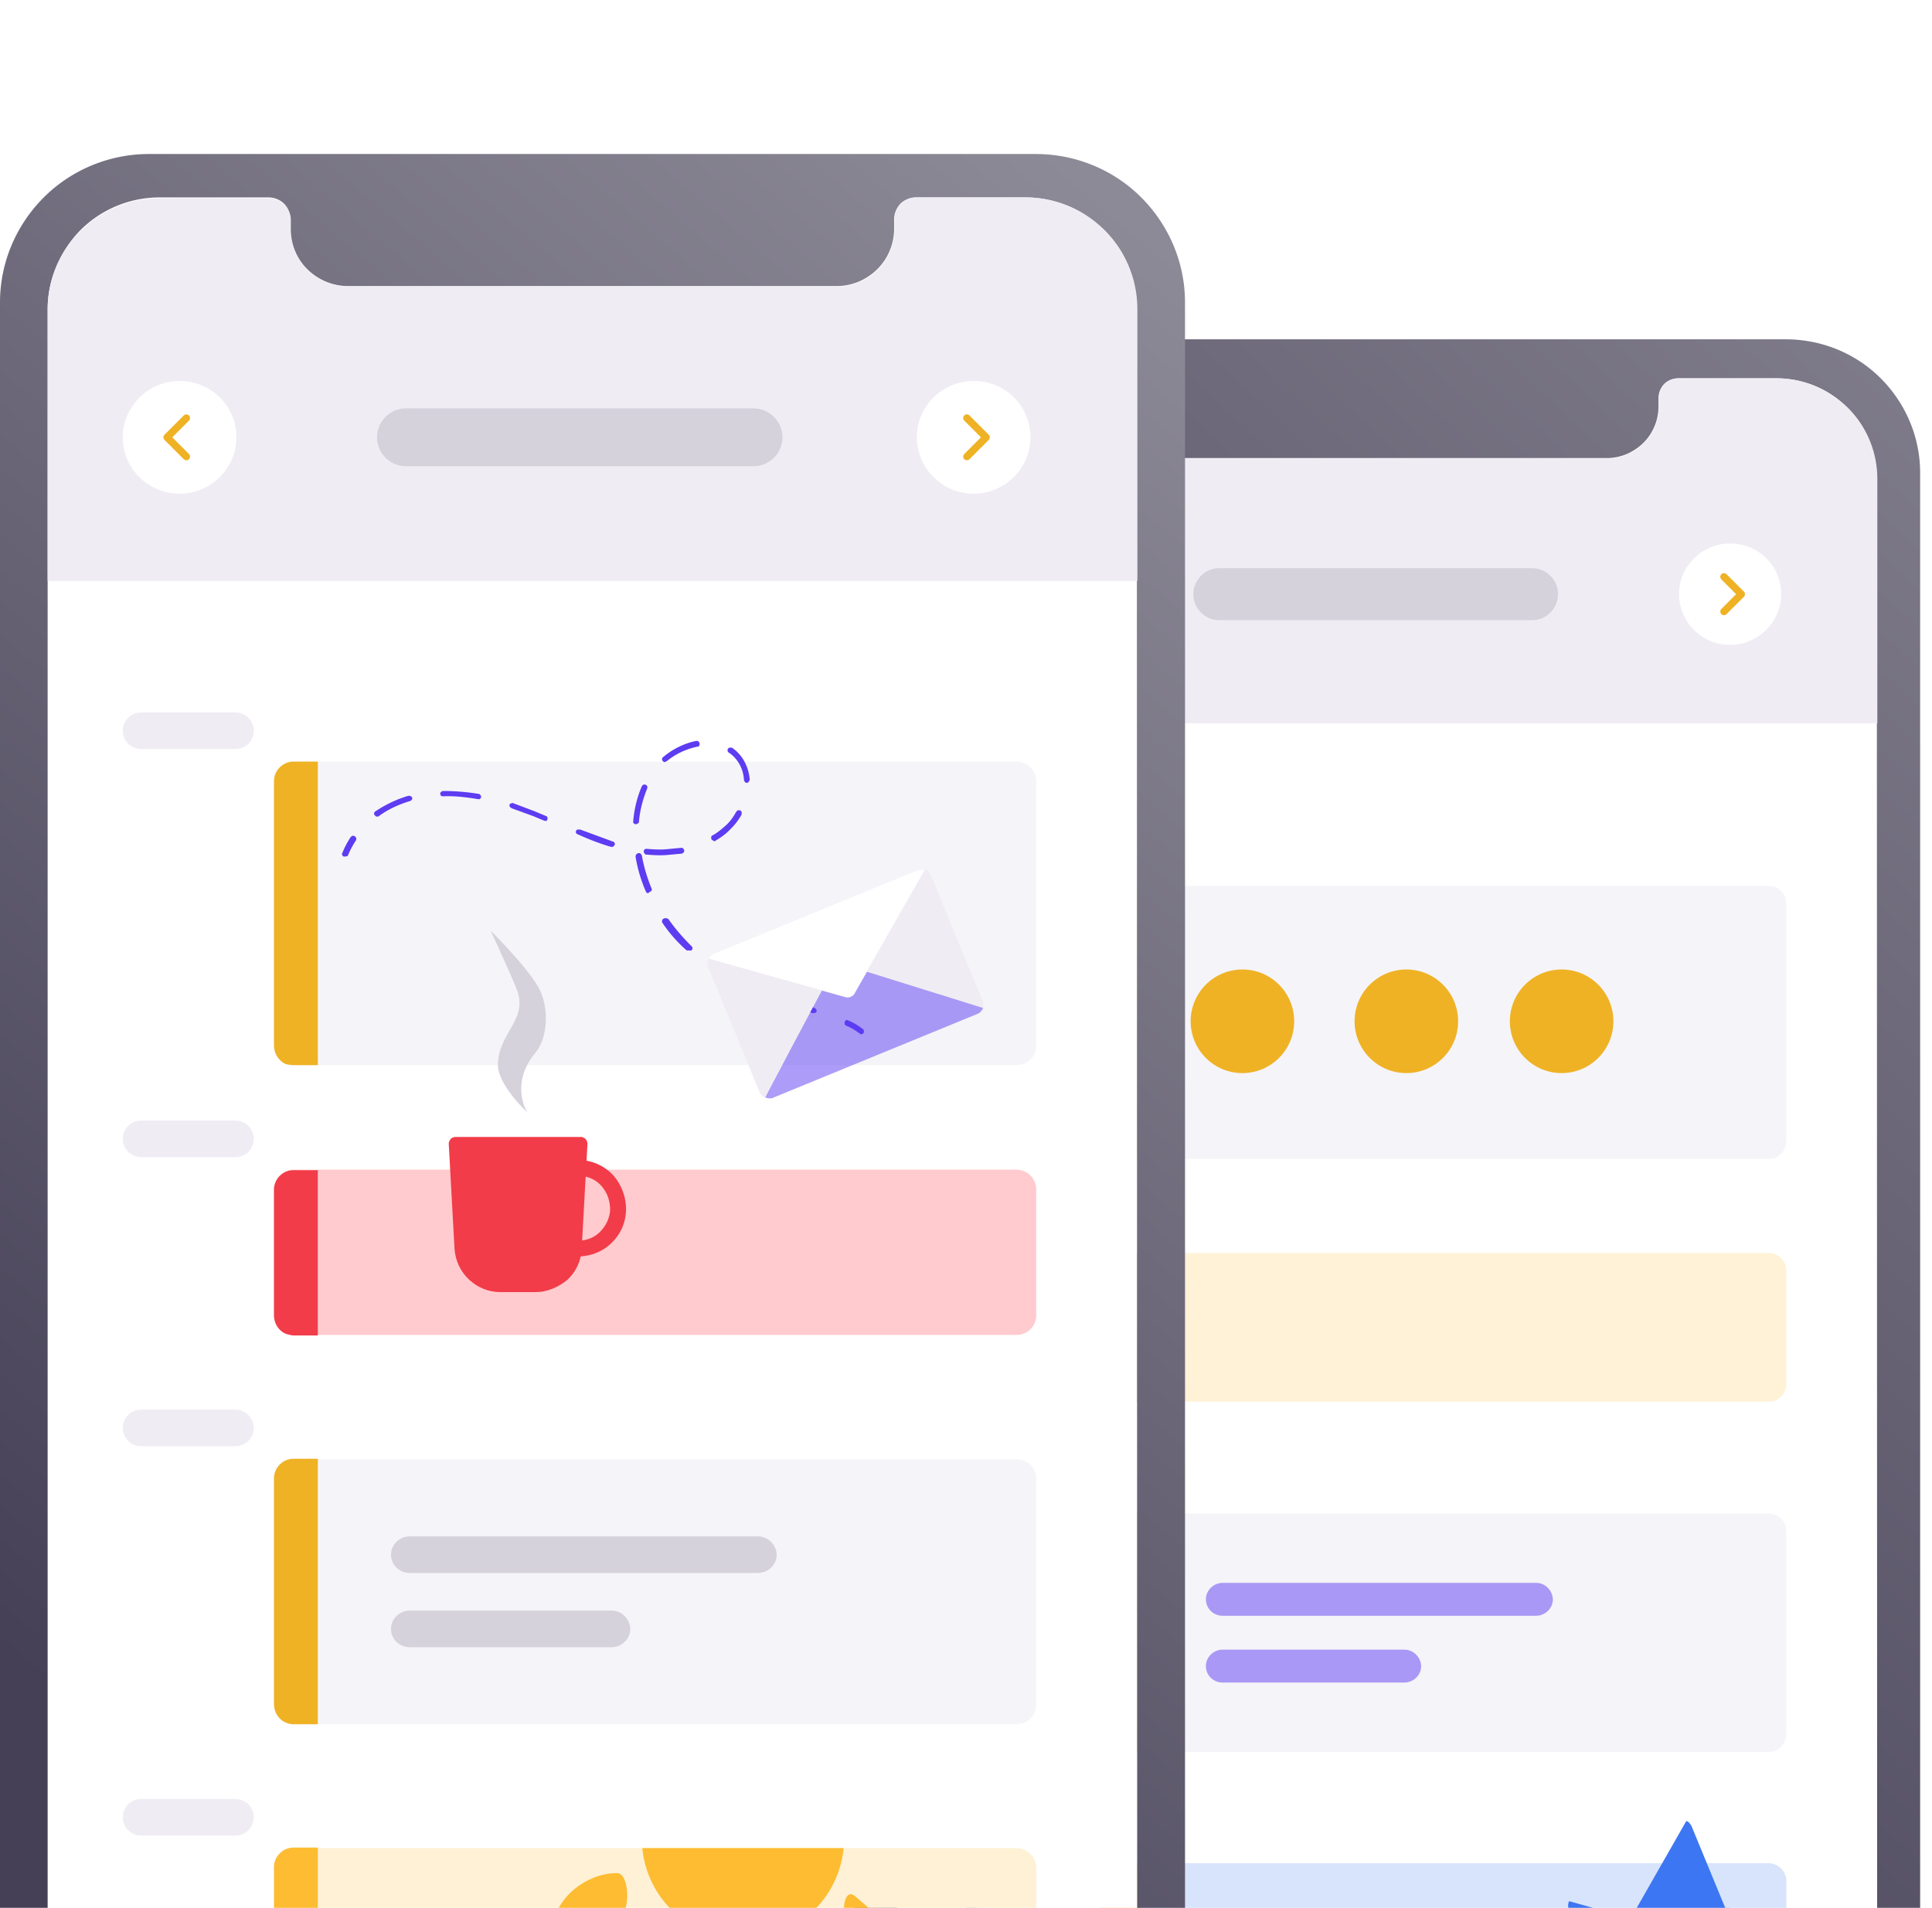 <svg xmlns="http://www.w3.org/2000/svg" xmlns:xlink="http://www.w3.org/1999/xlink" fill="none" viewBox="0 0 241 238" xmlns:v="https://vecta.io/nano"><style><![CDATA[.B{fill:#5d3cf2}.C{fill:#efecf3}.D{fill:#fff}.E{fill:#fdbc31}.F{fill:#efb225}.G{fill:#d5d2dc}.H{stroke-linecap:round}.I{stroke-linejoin:round}.J{stroke-width:.917}.K{fill:#f23c49}.L{fill:#f5f4f8}.M{stroke:#efb225}.N{fill:#3c76f2}.O{color-interpolation-filters:sRGB}]]></style><g clip-path="url(#E)"><g filter="url(#A)"><path d="M218.4 241.03l-.919-3.676c0-.054-.054-.162 0-.216 0-.055.054-.163.054-.217l.162-.162c.054-.054.108-.054.162-.108h.216c.054 0 .163.054.217.054l.162.162c.054.054.054.108.108.216l.648 2.596 2.594-.649c.162-.054.27 0 .432.054.108.054.216.216.216.324.054.163 0 .271-.054.433-.054.108-.162.216-.324.27l-3.674.919z" class="B"/><path d="M216.4 231.57c-.108 0-.216-.054-.27-.162-.108-.054-.162-.162-.162-.27l-1.513-6.164c0-.054-.054-.163 0-.217 0-.054.054-.162.054-.216l.162-.162c.054-.054.108-.054.162-.108h.216c.054 0 .162.054.216.054l.162.162c.054.054.054.108.109.216l1.512 6.218c0 .054.054.162 0 .217 0 .054-.054.162-.054.216l-.162.162c-.054.054-.108.054-.162.108-.162-.054-.216-.054-.27-.054zm-3.08-12.382c-.108 0-.216-.054-.27-.108-.108-.054-.162-.162-.162-.27l-1.513-6.218c0-.054-.054-.162 0-.216 0-.054 0-.162.054-.217l.162-.162a.41.41 0 0 1 .216-.108h.216a.41.41 0 0 1 .216.108l.162.162c.054.055.054.163.054.217l1.514 6.163c.054.163 0 .271-.055.433-.054.108-.162.216-.324.27-.108-.054-.162-.054-.27-.054zm-3.08-12.381c-.108 0-.216-.055-.27-.163-.108-.054-.162-.162-.162-.27l-1.513-6.164v-.216c0-.054.054-.162.054-.216l.162-.163c.054-.054.108-.054.162-.108h.216c.054 0 .162.054.216.054l.162.163c.055.054.055.108.109.216l1.513 6.218c.054.162-.001.27-.055.432-.054.108-.162.217-.324.271-.108-.054-.162-.054-.27-.054z" class="B"/><path d="M207.21 194.43c-.108 0-.216-.054-.27-.162-.108-.054-.162-.162-.162-.27l-.919-3.677 3.675-.919c.162 0 .27 0 .378.108.108.054.162.216.216.325s0 .27-.054.378-.162.216-.324.27l-2.594.649.648 2.595v.217c0 .054-.053.162-.108.216l-.162.162c-.054.054-.162.054-.216.108h-.108z" class="B"/><path d="M138.86 167.99c-.108-.054-.162-.162-.216-.27a.46.46 0 0 1 0-.378.65.65 0 0 1 .27-.271c.108-.054.217-.054.379-.054l2.647.487.486-2.65c0-.162.109-.27.217-.378s.27-.108.432-.108a.87.87 0 0 1 .378.216c.108.108.108.27.108.433l-.648 3.676-3.729-.649c-.216 0-.27-.054-.324-.054z" class="B"/><path d="M150.42 121.38c-.108-.054-.162-.162-.216-.216-.054-.108-.054-.217-.054-.325l.486-2.649-2.648-.487c-.108 0-.162-.054-.216-.054l-.162-.162c-.054-.054-.108-.108-.108-.216v-.217a.41.41 0 0 1 .108-.216l.162-.162c.054-.054.108-.054.162-.108h.216l3.675.649-.649 3.676c0 .163-.108.271-.216.379s-.27.108-.432.108c0 .054-.054.054-.108 0z" class="B"/><path d="M143.72 159.06c-.108-.054-.162-.162-.216-.216-.054-.108-.054-.216-.054-.324l1.135-6.272a.41.41 0 0 1 .108-.216l.162-.163c.054-.054.162-.054.216-.108h.216c.162.054.27.108.324.217.109.108.108.27.108.432l-1.134 6.272c0 .054-.054.162-.054.216l-.162.162c-.054.055-.163.055-.217.109h-.216c-.108 0-.162-.054-.216-.109zm2.215-12.543c-.108-.055-.162-.163-.216-.217-.054-.108-.054-.216-.054-.324l1.135-6.272c0-.054.054-.162.054-.216l.162-.163c.054-.054.108-.054.162-.108h.217c.054 0 .162.054.216.054l.162.163c.054.054.054.108.108.216s0 .162 0 .216l-1.081 6.272a.88.88 0 0 1-.216.379c-.108.108-.27.108-.432.108-.108-.054-.162-.054-.217-.108zm2.216-12.544c-.108-.054-.162-.163-.216-.217-.054-.108-.054-.216-.054-.324l1.135-6.272a.41.41 0 0 1 .108-.216l.162-.163c.054-.054.162-.054.216-.108s.162 0 .216 0c.108 0 .162.054.216.054l.162.163c.054.054.054.108.108.216v.216l-1.134 6.272a.88.88 0 0 1-.216.379c-.109.108-.271.108-.433.108-.162-.054-.216-.108-.27-.108z" class="B"/><path d="M221.64 34.924h-97.207c-6.917 0-12.536 5.623-12.536 12.544v239.79c0 6.921 5.619 12.544 12.536 12.544h97.207c6.97 0 12.536-5.623 12.536-12.544V47.468c0-6.921-5.62-12.544-12.536-12.544z" class="D"/><path d="M222.77 30.328h-99.531c-4.43 0-8.699 1.784-11.779 4.866-3.134 3.136-4.917 7.353-4.917 11.787v241.31c0 4.433 1.783 8.651 4.917 11.787a16.59 16.59 0 0 0 11.779 4.866h99.531c4.431 0 8.7-1.73 11.834-4.866s4.917-7.354 4.917-11.787V46.981c0-4.434-1.783-8.651-4.917-11.787s-7.403-4.866-11.834-4.866zm11.402 257.21c0 3.298-1.297 6.488-3.675 8.867-2.377 2.325-5.565 3.677-8.861 3.677h-97.208c-3.35 0-6.538-1.298-8.861-3.677-2.378-2.325-3.675-5.515-3.675-8.867v-239.8c0-3.298 1.351-6.488 3.675-8.867a12.55 12.55 0 0 1 8.861-3.677h12.266c.649 0 1.297.27 1.729.703s.703 1.081.703 1.73v1.081c0 1.73.702 3.352 1.891 4.542s2.864 1.892 4.593 1.892h54.79c.865 0 1.675-.162 2.486-.486.756-.324 1.513-.811 2.107-1.406a6.26 6.26 0 0 0 1.405-2.109c.324-.757.486-1.622.486-2.487v-1.027c0-.649.27-1.243.703-1.73a2.5 2.5 0 0 1 1.729-.703h12.266c3.35 0 6.538 1.298 8.861 3.677 2.378 2.325 3.675 5.515 3.675 8.867l.054 239.8z" fill="url(#C)"/><path d="M111.9 47.738v30.495h122.28V47.738a12.53 12.53 0 0 0-3.674-8.867c-2.378-2.325-5.566-3.677-8.862-3.677h-12.266c-.648 0-1.243.27-1.729.703-.432.432-.702 1.081-.702 1.73v1.081c0 .865-.162 1.676-.487 2.487-.324.757-.81 1.514-1.404 2.109s-1.297 1.081-2.108 1.406c-.756.324-1.621.487-2.485.487h-54.791c-1.729 0-3.35-.703-4.593-1.892s-1.891-2.866-1.891-4.542v-1.027c0-.649-.27-1.243-.703-1.73-.432-.433-1.08-.703-1.729-.703h-12.319a12.42 12.42 0 0 0-8.862 3.677 12.32 12.32 0 0 0-3.674 8.759z" class="C"/><path d="M191.11 58.876h-39.012c-1.784 0-3.243 1.46-3.243 3.244s1.459 3.244 3.243 3.244h39.012c1.783 0 3.242-1.46 3.242-3.244s-1.459-3.244-3.242-3.244z" class="G"/><path d="M215.81 68.446c3.512 0 6.376-2.866 6.376-6.326 0-3.514-2.81-6.326-6.376-6.326-3.512 0-6.376 2.866-6.376 6.326.054 3.515 2.864 6.326 6.376 6.326z" class="D"/><path d="M215.05 59.958l2.161 2.163-2.161 2.163" class="H I J M"/><path d="M126.7 68.446c3.513 0 6.376-2.866 6.376-6.326 0-3.514-2.863-6.326-6.376-6.326s-6.376 2.866-6.376 6.326c0 3.515 2.864 6.326 6.376 6.326z" class="D"/><path d="M127.46 59.958l-2.161 2.163 2.161 2.163" stroke="#5d3cf2" class="H I J"/><use xlink:href="#F" fill="#fff2d6"/><path d="M132.97 138.79h-10.59c-1.135 0-2.054.919-2.054 2.055s.919 2.054 2.054 2.054h10.59c1.135 0 2.054-.919 2.054-2.054s-.919-2.055-2.054-2.055z" class="C"/><path d="M139.51 162.9h2.702v-18.545h-2.702c-.594 0-1.134.216-1.567.649s-.648.973-.648 1.568v14.058c0 .27.054.594.162.865a2.28 2.28 0 0 0 .486.757 1.84 1.84 0 0 0 .757.486c.216.054.54.162.81.162z" class="K"/><path d="M220.61 220.43h-81.106a2.19 2.19 0 0 0-2.215 2.216v14.112c0 1.244 1.027 2.217 2.215 2.217h81.106a2.19 2.19 0 0 0 2.215-2.217v-14.112c0-1.189-.972-2.216-2.215-2.216z" opacity=".2" class="N"/><path d="M132.97 214.92h-10.59c-1.135 0-2.054.92-2.054 2.055s.919 2.055 2.054 2.055h10.59c1.135 0 2.054-.919 2.054-2.055s-.919-2.055-2.054-2.055z" class="C"/><path d="M139.51 238.98h2.702v-18.6h-2.702c-.594 0-1.134.216-1.567.649s-.648.973-.648 1.568v14.112c0 .324.054.594.162.865a2.28 2.28 0 0 0 .486.757 1.84 1.84 0 0 0 .757.486c.216.108.486.163.81.163z" class="E"/><path d="M220.61 98.508h-81.106a2.19 2.19 0 0 0-2.215 2.217v29.629c0 1.244 1.027 2.217 2.215 2.217h81.106a2.19 2.19 0 0 0 2.215-2.217v-29.629a2.19 2.19 0 0 0-2.215-2.217z" class="L"/><path d="M132.97 92.993h-10.59c-1.135 0-2.054.919-2.054 2.055s.919 2.055 2.054 2.055h10.59c1.135 0 2.054-.919 2.054-2.055s-.919-2.055-2.054-2.055z" class="C"/><path d="M139.51 132.57h2.702V98.507h-2.702c-.594 0-1.134.216-1.567.649s-.648.973-.648 1.568v29.629c0 .271.054.595.162.865a2.26 2.26 0 0 0 .486.757c.217.217.433.379.703.487.27.054.594.108.864.108z" class="F"/><path d="M132.97 171.23h-10.59c-1.135 0-2.054.919-2.054 2.055s.919 2.054 2.054 2.054h10.59c1.135 0 2.054-.919 2.054-2.054 0-1.082-.919-2.055-2.054-2.055z" class="C"/><path d="M220.61 176.8h-81.106a2.19 2.19 0 0 0-2.215 2.217v25.304c0 1.243 1.027 2.217 2.215 2.217h81.106a2.19 2.19 0 0 0 2.215-2.217v-25.304a2.19 2.19 0 0 0-2.215-2.217z" class="L"/><path d="M139.51 206.54h2.702v-29.791h-2.702c-.594 0-1.134.216-1.567.648a2.17 2.17 0 0 0-.648 1.568v25.305c0 .27.054.594.162.865a2.28 2.28 0 0 0 .486.757 1.84 1.84 0 0 0 .757.486c.216.108.54.162.81.162z" class="F"/><path d="M145.23 109.16h-.108c-.054 0-.108-.054-.108-.054-.054-.054-.054-.054-.054-.108s-.054-.108-.054-.108c0-.054 0-.108.054-.108.216-.595.541-1.19.919-1.784.054-.054.108-.108.216-.163.108 0 .162 0 .27.054.054.055.108.109.162.217 0 .108 0 .162-.054.27-.324.487-.648 1.082-.864 1.622 0 .054-.054.108-.108.108-.108.054-.163.054-.271.054z" class="B"/><path d="M208.44 228.73l-12.698-3.569c-.054.054-.054.108-.054.108-.108.27-.108.595 0 .865l5.727 13.95c.108.27.325.541.595.649l6.43-12.003z" class="N"/><path d="M216.72 126.41l-.162.161c.108 0 .162-.107.162-.161z" class="C"/><path d="M210.35 215.16l-6.538 11.462 13.022 4.055c0 .054-.054.162-.108.217a1.05 1.05 0 0 0 .162-.541c0-.216 0-.379-.108-.541l-5.728-13.895a1.17 1.17 0 0 0-.27-.433c-.054-.162-.27-.27-.432-.324z" class="N"/><path d="M210.45 110.67l-.108-.054.108.054z" class="C"/><path d="M191.6 185.45h-39.067c-1.135 0-2.107.919-2.107 2.055s.918 2.054 2.107 2.054H191.6c1.134 0 2.107-.919 2.107-2.054-.054-1.136-.973-2.055-2.107-2.055z" fill="#a998f5"/><path d="M175.17 193.78h-22.64c-1.135 0-2.107.919-2.107 2.054s.918 2.055 2.107 2.055h22.64c1.135 0 2.108-.919 2.108-2.055-.054-1.135-.973-2.054-2.108-2.054z" fill="#a998f5"/><ellipse cx="194.8" cy="115.4" rx="6.457" ry="6.462" class="F"/><ellipse cx="175.43" cy="115.4" rx="6.457" ry="6.462" class="F"/><ellipse cx="154.98" cy="115.4" rx="6.457" ry="6.462" class="F"/></g><g filter="url(#B)"><path d="M124.34 241.44l-1.021-4.087c0-.06-.06-.18 0-.24 0-.06.06-.181.06-.241l.18-.18c.06-.06.12-.06.18-.12h.24c.06 0 .181.06.241.06l.18.18c.06.06.06.121.12.241l.721 2.885 2.883-.721c.18-.061.3-.001.48.06.121.06.241.24.241.36.06.181 0 .301-.061.481-.06.12-.179.241-.36.301l-4.084 1.021z" class="B"/><path d="M122.12 230.92a.33.33 0 0 1-.3-.181.33.33 0 0 1-.18-.3l-1.682-6.852c0-.06-.06-.181 0-.241 0-.06.06-.18.06-.24l.18-.18c.06-.06.12-.06.18-.12h.241c.06 0 .18.06.24.06l.18.18c.06.06.06.12.12.24l1.682 6.912c0 .06.06.181 0 .241 0 .06-.06.18-.06.24l-.18.18c-.06.06-.12.061-.18.121-.181-.06-.241-.06-.301-.06zm-3.424-13.764c-.12 0-.24-.06-.3-.121a.33.33 0 0 1-.18-.3l-1.682-6.912c0-.06-.06-.18 0-.24 0-.06 0-.181.06-.241l.18-.18c.06-.06.181-.12.241-.12h.24c.06 0 .18.06.24.12l.18.18c.06.06.06.181.06.241l1.682 6.851c.06.181 0 .301-.06.481-.06.121-.18.241-.36.301-.12-.06-.18-.06-.301-.06zm-3.423-13.764a.33.33 0 0 1-.301-.18c-.12-.061-.18-.181-.18-.301l-1.682-6.852v-.24c0-.06.06-.181.06-.241l.181-.18c.06-.06.12-.06.18-.12h.24c.06 0 .18.06.24.06l.181.18c.06.06.06.121.12.241l1.681 6.912c.061.18 0 .3-.06.481-.06.12-.18.24-.36.3-.12-.06-.18-.06-.3-.06z" class="B"/><path d="M111.9 189.63a.33.33 0 0 1-.3-.18c-.12-.06-.181-.18-.181-.301l-1.021-4.087 4.085-1.021c.18 0 .3 0 .42.12.12.06.18.24.24.36s0 .301-.06.421-.18.241-.36.301l-2.883.721.72 2.885v.24c0 .06-.059.181-.119.241l-.181.18c-.06.06-.18.06-.24.12h-.12z" class="B"/><path d="M35.918 160.24c-.12-.06-.181-.18-.24-.3s-.06-.301 0-.421.18-.24.3-.3.24-.06.421-.06l2.943.541.541-2.946c0-.18.12-.3.24-.42s.3-.121.48-.121a.98.98 0 0 1 .421.241c.12.12.12.3.12.481l-.721 4.087-4.145-.721c-.24 0-.3-.061-.36-.061z" class="B"/><path d="M48.775 108.43c-.12-.06-.18-.18-.24-.24-.06-.12-.06-.241-.06-.361l.541-2.945-2.943-.541c-.12 0-.18-.06-.24-.06l-.18-.18c-.06-.06-.12-.12-.12-.24v-.241c0-.06.06-.18.12-.24l.18-.181c.06-.06.12-.06.18-.12h.24l4.085.721-.721 4.087c0 .181-.12.301-.24.421s-.3.12-.481.12c0 .06-.06.06-.12 0z" class="B"/><path d="M41.324 150.32c-.12-.06-.181-.18-.24-.24-.06-.121-.06-.241-.06-.361l1.261-6.972c0-.06.06-.18.12-.241l.18-.18c.06-.06.18-.06.24-.12h.24c.18.06.3.12.361.24.12.121.12.301.12.481l-1.261 6.972c0 .06-.06.181-.06.241l-.18.18c-.06.06-.18.06-.24.12h-.24c-.12 0-.18-.06-.24-.12zm2.462-13.944c-.12-.06-.18-.18-.24-.24-.06-.121-.06-.241-.06-.361l1.261-6.972c0-.06.06-.181.06-.241l.18-.18c.06-.06.12-.06.18-.12h.24c.06 0 .18.06.24.06l.18.18c.06.06.06.121.12.241s0 .18 0 .24l-1.201 6.972c-.06.181-.12.301-.24.421s-.3.12-.48.12c-.12-.06-.18-.06-.24-.12zm2.463-13.944c-.12-.06-.18-.18-.24-.241-.06-.12-.06-.24-.06-.36l1.261-6.972c0-.06.06-.181.12-.241l.18-.18c.06-.06.18-.06.24-.12s.18 0 .24 0c.12 0 .18.06.24.06l.18.18c.06.06.06.12.12.241v.24l-1.261 6.972a.97.97 0 0 1-.24.421c-.12.12-.3.12-.481.12-.18-.06-.24-.12-.3-.12z" class="B"/><path d="M127.94 12.322H19.88c-7.688 0-13.935 6.251-13.935 13.944v266.56c0 7.693 6.247 13.944 13.935 13.944h108.06c7.749 0 13.936-6.251 13.936-13.944V26.266c0-7.693-6.247-13.944-13.936-13.944z" class="D"/><path d="M129.2 7.212H18.56c-4.925 0-9.67 1.983-13.094 5.409C1.982 16.107 0 20.795 0 25.724v268.24c0 4.928 1.982 9.617 5.466 13.103s8.169 5.409 13.094 5.409H129.2c4.925 0 9.67-1.923 13.154-5.409s5.466-8.175 5.466-13.103V25.724c0-4.929-1.982-9.617-5.466-13.103s-8.229-5.409-13.154-5.409zm12.674 285.92a13.93 13.93 0 0 1-4.085 9.857c-2.643 2.584-6.187 4.087-9.851 4.087H19.878c-3.724 0-7.268-1.443-9.851-4.087-2.643-2.585-4.085-6.131-4.085-9.857V26.572c0-3.666 1.502-7.212 4.085-9.857 2.583-2.585 6.127-4.087 9.851-4.087h13.635c.721 0 1.441.3 1.922.781s.781 1.202.781 1.923v1.202c0 1.923.781 3.726 2.102 5.049s3.183 2.104 5.105 2.104h60.906a7.3 7.3 0 0 0 2.763-.541c.841-.361 1.682-.902 2.342-1.563s1.202-1.442 1.562-2.344c.361-.841.541-1.803.541-2.765v-1.142c0-.721.3-1.382.78-1.923a2.78 2.78 0 0 1 1.923-.781h13.634c3.724 0 7.269 1.442 9.851 4.087 2.643 2.584 4.085 6.13 4.085 9.857l.06 266.56z" fill="url(#D)"/><path d="M5.945 26.566v33.899h135.93V26.566c0-3.666-1.442-7.212-4.085-9.857-2.643-2.585-6.187-4.087-9.851-4.087h-13.634c-.721 0-1.382.3-1.923.781-.48.481-.78 1.202-.78 1.923v1.202c0 .962-.181 1.863-.541 2.765-.36.841-.901 1.683-1.562 2.344s-1.441 1.202-2.342 1.563c-.841.361-1.802.541-2.763.541H43.487c-1.922 0-3.724-.781-5.105-2.104s-2.102-3.186-2.102-5.049v-1.142c0-.721-.3-1.382-.781-1.923a2.78 2.78 0 0 0-1.922-.781H19.882c-3.724 0-7.208 1.443-9.851 4.087-2.583 2.524-4.085 6.07-4.085 9.737z" class="C"/><path d="M94.002 38.947H50.635c-1.982 0-3.604 1.623-3.604 3.606s1.622 3.606 3.604 3.606h43.367c1.982 0 3.604-1.623 3.604-3.606s-1.622-3.606-3.604-3.606z" class="G"/><path d="M121.45 49.585c3.904 0 7.088-3.185 7.088-7.032 0-3.907-3.123-7.032-7.088-7.032-3.904 0-7.088 3.186-7.088 7.032.06 3.907 3.184 7.032 7.088 7.032z" class="D"/><path d="M120.61 40.149l2.403 2.404-2.403 2.404" class="H I J M"/><path d="M22.404 49.585c3.904 0 7.088-3.185 7.088-7.032 0-3.907-3.183-7.032-7.088-7.032s-7.088 3.186-7.088 7.032c0 3.907 3.184 7.032 7.088 7.032z" class="D"/><path d="M23.246 40.149l-2.403 2.404 2.403 2.404" class="H I J M"/><path d="M126.8 133.91H36.641c-1.382 0-2.463 1.081-2.463 2.464v15.687c0 1.382 1.141 2.464 2.463 2.464H126.8c1.381 0 2.463-1.082 2.463-2.464v-15.687c0-1.322-1.082-2.464-2.463-2.464z" fill="#ffcbce"/><use xlink:href="#G" class="C"/><path d="M36.642 154.59h3.003v-20.615h-3.003c-.661 0-1.261.24-1.742.721a2.41 2.41 0 0 0-.721 1.743v15.627c0 .301.06.661.18.962a2.52 2.52 0 0 0 .541.841c.24.241.48.421.841.541.24.06.601.18.901.18z" class="K"/><path d="M126.8 218.54H36.641c-1.382 0-2.463 1.082-2.463 2.464v15.688c0 1.382 1.141 2.464 2.463 2.464H126.8c1.381 0 2.463-1.082 2.463-2.464v-15.688c0-1.322-1.082-2.464-2.463-2.464z" fill-opacity=".2" class="E"/><path d="M29.372 212.41H17.599c-1.261 0-2.283 1.022-2.283 2.284s1.021 2.284 2.283 2.284h11.773c1.261 0 2.283-1.022 2.283-2.284s-1.021-2.284-2.283-2.284z" class="C"/><path d="M36.642 239.15h3.003v-20.676h-3.003c-.661 0-1.261.24-1.742.721a2.41 2.41 0 0 0-.721 1.743v15.687a2.49 2.49 0 0 0 .18.962c.12.301.3.601.541.842s.48.42.841.54c.24.121.541.181.901.181z" class="E"/><path d="M126.8 83.003H36.641c-1.382 0-2.463 1.082-2.463 2.464v32.937c0 1.383 1.141 2.464 2.463 2.464H126.8c1.381 0 2.463-1.081 2.463-2.464V85.467c0-1.382-1.082-2.464-2.463-2.464z" class="L"/><path d="M29.372 76.872H17.599c-1.261 0-2.283 1.022-2.283 2.284s1.021 2.284 2.283 2.284h11.773c1.261 0 2.283-1.022 2.283-2.284s-1.021-2.284-2.283-2.284z" class="C"/><path d="M36.642 120.87h3.003V83.005h-3.003c-.661 0-1.261.241-1.742.721s-.721 1.082-.721 1.743v32.937c0 .301.06.661.18.962a2.52 2.52 0 0 0 .541.841c.24.241.48.421.781.541.3.06.661.12.961.12z" class="F"/><path d="M29.372 163.84H17.599c-1.261 0-2.283 1.022-2.283 2.284s1.021 2.284 2.283 2.284h11.773c1.261 0 2.283-1.022 2.283-2.284 0-1.202-1.021-2.284-2.283-2.284z" class="C"/><path d="M126.8 170.03H36.641c-1.382 0-2.463 1.082-2.463 2.465v28.128c0 1.383 1.141 2.464 2.463 2.464H126.8c1.381 0 2.463-1.081 2.463-2.464v-28.128c0-1.383-1.082-2.465-2.463-2.465z" class="L"/><path d="M36.642 203.09h3.003v-33.117h-3.003c-.661 0-1.261.24-1.742.721a2.41 2.41 0 0 0-.721 1.743v28.129a2.72 2.72 0 0 0 .18.961c.12.301.3.601.541.842s.48.42.841.541c.24.12.601.18.901.18z" class="F"/><path d="M43.005 94.843h-.12c-.06 0-.12-.06-.12-.06-.06-.06-.06-.06-.06-.12s-.06-.12-.06-.12c0-.06 0-.12.06-.12.24-.661.601-1.322 1.021-1.983.06-.06.12-.12.24-.18.12 0 .18 0 .3.06a.83.83 0 0 1 .18.24c0 .12 0 .18-.06.3-.36.541-.721 1.202-.961 1.803a.13.13 0 0 1-.12.12.54.54 0 0 1-.3.06z" class="B"/><path d="M101.45 114.38h-.12l-.48-.18-3.664-1.262c-.06-.06-.18-.121-.18-.181-.06-.06-.06-.18 0-.3 0-.12.12-.18.18-.18.06-.061.18-.061.24 0l3.664 1.262.481.18c.06 0 .06.06.12.06l.12.12c0 .06.06.121.06.121v.12c0 .06-.06.12-.12.18-.18.06-.241.06-.301.06zm-8.168-3.065h-.18a34.94 34.94 0 0 1-3.904-2.104c-.06 0-.06-.06-.12-.12 0-.06-.06-.06-.06-.12v-.12c0-.061.06-.121.06-.121.06-.06.12-.12.24-.18a.54.54 0 0 1 .3.06c1.201.782 2.463 1.503 3.784 2.104.12.06.18.12.18.18.06.06.06.18 0 .301-.06.06-.06.12-.12.12h-.18zm-7.388-4.748h-.18c-.06 0-.06-.06-.12-.06-1.141-1.022-2.102-2.104-2.943-3.366-.06-.06-.06-.06-.06-.121v-.18c0-.06 0-.12.06-.12 0-.06.06-.06.12-.12s.12-.06.18-.06h.18c.06 0 .12.06.18.06l.12.12c.841 1.202 1.802 2.284 2.823 3.306.06.06.12.12.12.18v.18c-.06.06-.06.121-.12.181h-.361zm-5.045-7.153c-.06 0-.12 0-.18-.06s-.12-.12-.12-.18c-.601-1.382-1.021-2.825-1.261-4.267 0-.12 0-.18.06-.3.06-.06.12-.12.24-.18h.18c.06 0 .12.06.12.06.06 0 .06.06.12.12 0 .06.06.06.06.12.24 1.382.661 2.765 1.201 4.087 0 .06.06.12.06.12s0 .12-.06.12c0 .06-.06.06-.06.12s-.06.06-.12.06l-.24.18zm2.222-4.748c-.841.06-1.622 0-2.463-.06-.06 0-.12 0-.12-.06-.06 0-.06-.06-.12-.12s-.06-.18-.06-.24c0-.12.06-.18.12-.24s.18-.06.24-.06c.781.06 1.562.12 2.343.06l1.922-.18h.12c.06 0 .12 0 .12.06.06 0 .06.06.12.12 0 .06.06.06.06.12v.12c0 .06-.06.12-.06.12l-.12.12c-.06 0-.06.06-.12.06l-1.982.18zm-6.727-1.022h-.12c-1.442-.421-2.823-.962-4.144-1.563-.06 0-.12-.06-.12-.06l-.12-.12v-.24c0-.06.06-.06.12-.12 0-.06.06-.06.12-.06h.3l4.085 1.503c.06 0 .12.06.12.06.06 0 .06.06.06.12.06.06.06.06.06.12s0 .12-.06.12c0 .06-.06.12-.12.18s-.12.06-.18.06zm12.794-.721c-.06 0-.12 0-.18-.06s-.12-.06-.18-.12-.06-.18-.06-.3.06-.18.18-.24c.661-.361 1.201-.841 1.802-1.382.481-.481.841-1.022 1.141-1.563l.18-.18h.3c.06.06.18.12.18.24.06.12 0 .18 0 .301a7.42 7.42 0 0 1-1.321 1.743c-.541.601-1.201 1.082-1.922 1.503 0 .06-.06.06-.12.06zm-9.851-2.104c-.06 0-.12 0-.12-.06-.06 0-.12-.06-.12-.06-.06-.06-.06-.06-.06-.12v-.12c.12-1.503.481-3.005 1.081-4.388.06-.06.12-.18.18-.18s.18-.06.3 0c.06.06.18.12.18.18.06.12 0 .18 0 .3-.541 1.322-.901 2.705-1.021 4.087 0 .12 0 .18-.12.24a.46.46 0 0 1-.3.12zm-11.172-.421h-.18l-1.442-.601-2.643-.962c-.06 0-.06-.06-.12-.06l-.12-.12c0-.06-.06-.06-.06-.12v-.12c0-.06.06-.06.06-.12s.06-.06.12-.06.06-.06.12-.06h.12l2.703 1.022 1.442.601c.06 0 .06.06.12.06 0 .06.06.06.06.12v.24c-.06.06-.06.12-.12.12.12 0 .06.06-.06.06zm-21.083-.541c-.06 0-.18 0-.18-.06l-.18-.18v-.24c.06-.06.06-.12.18-.18 1.261-.841 2.643-1.503 4.085-1.923h.12c.06 0 .12 0 .18.06.06 0 .06.06.12.06 0 .06.06.06.06.12s.06.12 0 .12c0 .06 0 .12-.06.12 0 .06-.06.06-.12.12s-.06.06-.12.06c-1.382.421-2.703 1.022-3.844 1.863 0 .06-.12.06-.24.06zm12.734-2.164h-.12c-1.442-.24-2.883-.421-4.325-.361h-.18c-.06 0-.06-.06-.12-.06-.06-.06-.06-.06-.06-.12s-.06-.06-.06-.12c0-.12.06-.18.12-.24s.18-.12.24-.12a27.16 27.16 0 0 1 4.445.361c.06 0 .12 0 .12.06.06 0 .06.06.12.12s.06.06.06.12v.12c0 .06-.06.12-.12.18.06 0 0 .06-.12.06zm33.396-2.043c-.12 0-.18 0-.24-.12-.06-.06-.12-.18-.12-.24-.06-1.142-.54-2.224-1.381-3.005-.18-.18-.36-.3-.541-.421-.06-.06-.12-.12-.12-.24 0-.06 0-.18.06-.24s.12-.12.24-.12h.24c.24.18.421.3.601.481.961.902 1.502 2.164 1.622 3.486 0 .12-.06.18-.12.24 0 .12-.12.18-.24.18zM82.95 83.066c-.06 0-.12 0-.18-.06a.13.13 0 0 1-.12-.12c-.06-.06-.06-.06-.06-.12v-.12c0-.06 0-.12.06-.12 0-.06.06-.06.12-.12 1.141-.962 2.583-1.683 4.084-1.983.12 0 .18 0 .24.06.12.06.12.12.18.24 0 .12 0 .18-.06.3s-.12.12-.24.12c-1.382.3-2.703.901-3.784 1.803-.12.06-.18.06-.24.12z" class="B"/><path d="M107.52 117.02c-.12 0-.18 0-.24-.06-.541-.42-1.142-.781-1.742-1.021-.06-.061-.181-.121-.181-.181v-.3c.061-.06.121-.181.181-.181.06-.06.18-.06.24 0 .721.301 1.322.662 1.922 1.142 0 .06.06.06.06.121v.24c0 .06-.06.06-.06.12-.06.06-.12.06-.18.12z" class="B"/><path d="M105.17 108.25c-.24-.06-.481-.06-.721 0-.24.12-.42.241-.48.481l-8.53 16.168c.18.06.361.12.541.12s.36 0 .541-.12l25.347-10.398a1.31 1.31 0 0 0 .481-.3 1.32 1.32 0 0 0 .3-.481l-17.479-5.47z" fill-opacity=".5" class="B"/><path d="M105.47 112.39c.24.06.48.06.66-.06.181-.06.421-.241.481-.421l8.769-15.387h-.42c-.12-.06-.361 0-.541.06L89.072 106.98a1.19 1.19 0 0 0-.661.661l17.059 4.748z" class="D"/><path d="M102.53 111.55l-14.115-3.967c-.06.061-.06.121-.06.121-.12.3-.12.661 0 .961l6.367 15.507c.12.301.361.601.661.721l7.147-13.343z" class="C"/><path d="M122.47 114.02l-.18.18c.12 0 .18-.12.18-.18z" class="C"/><path d="M115.38 96.466l-7.268 12.742 14.476 4.508c0 .06-.06.18-.12.24a1.16 1.16 0 0 0 .18-.601c0-.24 0-.421-.12-.601l-6.367-15.447a1.31 1.31 0 0 0-.3-.481c-.06-.18-.301-.3-.481-.361z" class="C"/><path d="M115.51 96.526l-.12-.06.12.06z" class="C"/><path d="M80.125 218.54a12.47 12.47 0 0 0 4.085 8.114 12.64 12.64 0 0 0 16.938 0c2.342-2.103 3.784-4.988 4.085-8.114H80.125z" class="E"/><path d="M94.543 179.65H51.116c-1.261 0-2.343 1.022-2.343 2.284s1.021 2.284 2.343 2.284h43.427c1.261 0 2.343-1.021 2.343-2.284-.06-1.262-1.082-2.284-2.343-2.284z" class="G"/><path d="M76.283 188.91H51.116c-1.261 0-2.343 1.021-2.343 2.284s1.021 2.284 2.343 2.284h25.167c1.261 0 2.343-1.022 2.343-2.284-.06-1.263-1.081-2.284-2.343-2.284z" class="G"/><path d="M66.852 149.18h-4.445c-1.442 0-2.823-.541-3.904-1.563s-1.682-2.344-1.802-3.786l-.721-13.103c0-.12 0-.24.06-.36s.12-.181.18-.301c.12-.06.18-.18.3-.18.12-.06.24-.06.361-.06h15.557c.12 0 .24 0 .3.06.12.06.18.12.3.18.06.06.12.18.18.301s.06.24.06.36l-.721 13.103c-.06 1.442-.721 2.825-1.742 3.786-1.141.962-2.583 1.563-3.964 1.563z" class="K"/><path d="M73.041 132.77l-.12 1.983c.961.18 1.802.721 2.343 1.503.601.781.841 1.743.841 2.704-.06.962-.481 1.864-1.141 2.585a3.72 3.72 0 0 1-2.523 1.202l-.12 1.983c1.502-.06 2.943-.661 3.964-1.683 1.081-1.021 1.742-2.464 1.802-3.967s-.42-2.945-1.321-4.147c-.901-1.142-2.223-1.923-3.724-2.163z" class="K"/><path d="M65.772 126.76s-3.784-3.486-3.664-6.071c.18-3.966 3.724-5.469 2.403-9.136-.661-1.743-3.304-7.452-3.304-7.452s4.385 4.327 5.947 7.032c1.382 2.464 1.201 6.251-.3 8.114-3.364 3.967-1.081 7.513-1.081 7.513z" class="G"/><path d="M77.005 221.66c-1.502 0-2.883.42-4.205 1.202a8.33 8.33 0 0 0-3.063 3.065c-.541 1.082-.721 2.344-.421 3.546.12.421.661 2.344 1.442 1.623 1.922-1.803 4.144-3.306 6.667-4.268 1.201-.48 1.081-5.108-.42-5.168z" class="E"/><path d="M83.792 229.96c-1.562 2.404-2.763 5.049-3.484 7.814-.3 1.262-.18 2.645.3 3.847.3.661 1.021 1.322 1.622.48.721-1.202 1.201-2.524 1.622-3.906l1.442-3.967c.42-1.202.42-2.464 0-3.606-.24-.541-.901-1.623-1.502-.662z" class="E"/><path d="M106.08 229.42l6.186 5.891c.961.841 1.442-.421 1.562-1.263.18-1.142.06-3.305-.901-4.087l-6.247-5.409c-.901-.781-1.321.361-1.381 1.142-.12 1.022-.06 2.945.781 3.726z" class="E"/><path d="M94.722 233.44c-.12 2.885.781 6.07 1.622 8.895.3.902 1.141 2.585 2.102 1.263s.781-3.487.421-4.989c-.3-1.202-.721-2.404-1.081-3.546-.36-1.202-.601-2.765-1.622-3.667-.961-.901-1.382 1.743-1.442 2.044z" class="E"/></g></g><defs><filter id="A" x="90.547" y="22.328" width="164.98" height="306.62" filterUnits="userSpaceOnUse" class="O"><feFlood flood-opacity="0" result="A"/><feColorMatrix in="SourceAlpha" values="0 0 0 0 0 0 0 0 0 0 0 0 0 0 0 0 0 0 127 0"/><feOffset dy="8"/><feGaussianBlur stdDeviation="8"/><feColorMatrix values="0 0 0 0 0.122 0 0 0 0 0.106 0 0 0 0 0.176 0 0 0 0.16 0"/><feBlend in2="A" result="B"/><feColorMatrix in="SourceAlpha" values="0 0 0 0 0 0 0 0 0 0 0 0 0 0 0 0 0 0 127 0"/><feMorphology in="SourceAlpha" radius="6"/><feOffset dy="4"/><feGaussianBlur stdDeviation="6"/><feColorMatrix values="0 0 0 0 0.122 0 0 0 0 0.106 0 0 0 0 0.176 0 0 0 0.2 0"/><feBlend in2="B"/><feBlend in="SourceGraphic"/></filter><filter id="B" x="-16" y="-.788" width="179.82" height="337.27" filterUnits="userSpaceOnUse" class="O"><feFlood flood-opacity="0" result="A"/><feColorMatrix in="SourceAlpha" values="0 0 0 0 0 0 0 0 0 0 0 0 0 0 0 0 0 0 127 0"/><feOffset dy="8"/><feGaussianBlur stdDeviation="8"/><feColorMatrix values="0 0 0 0 0.122 0 0 0 0 0.106 0 0 0 0 0.176 0 0 0 0.16 0"/><feBlend in2="A" result="B"/><feColorMatrix in="SourceAlpha" values="0 0 0 0 0 0 0 0 0 0 0 0 0 0 0 0 0 0 127 0"/><feMorphology in="SourceAlpha" radius="6"/><feOffset dy="4"/><feGaussianBlur stdDeviation="6"/><feColorMatrix values="0 0 0 0 0.122 0 0 0 0 0.106 0 0 0 0 0.176 0 0 0 0.2 0"/><feBlend in2="B"/><feBlend in="SourceGraphic"/></filter><linearGradient id="C" x1="106.55" x2="287" y1="198.36" y2="6" gradientUnits="userSpaceOnUse"><stop stop-color="#454056" offset="0"/><stop stop-color="#8d8a97" offset="1"/></linearGradient><linearGradient id="D" x1="0" x2="148" y1="194" y2="20.999" gradientUnits="userSpaceOnUse"><stop stop-color="#454056" offset="0"/><stop stop-color="#8d8a97" offset="1"/></linearGradient><clipPath id="E"><path d="M0 0h241v238H0z" class="D"/></clipPath><path id="F" d="M220.61 144.3h-81.106a2.19 2.19 0 0 0-2.215 2.216v14.112c0 1.244 1.027 2.217 2.215 2.217h81.106a2.19 2.19 0 0 0 2.215-2.217v-14.112c0-1.189-.972-2.216-2.215-2.216z"/><path id="G" d="M29.372 127.78H17.599c-1.261 0-2.283 1.022-2.283 2.284s1.021 2.284 2.283 2.284h11.773c1.261 0 2.283-1.022 2.283-2.284s-1.021-2.284-2.283-2.284z"/></defs></svg>
